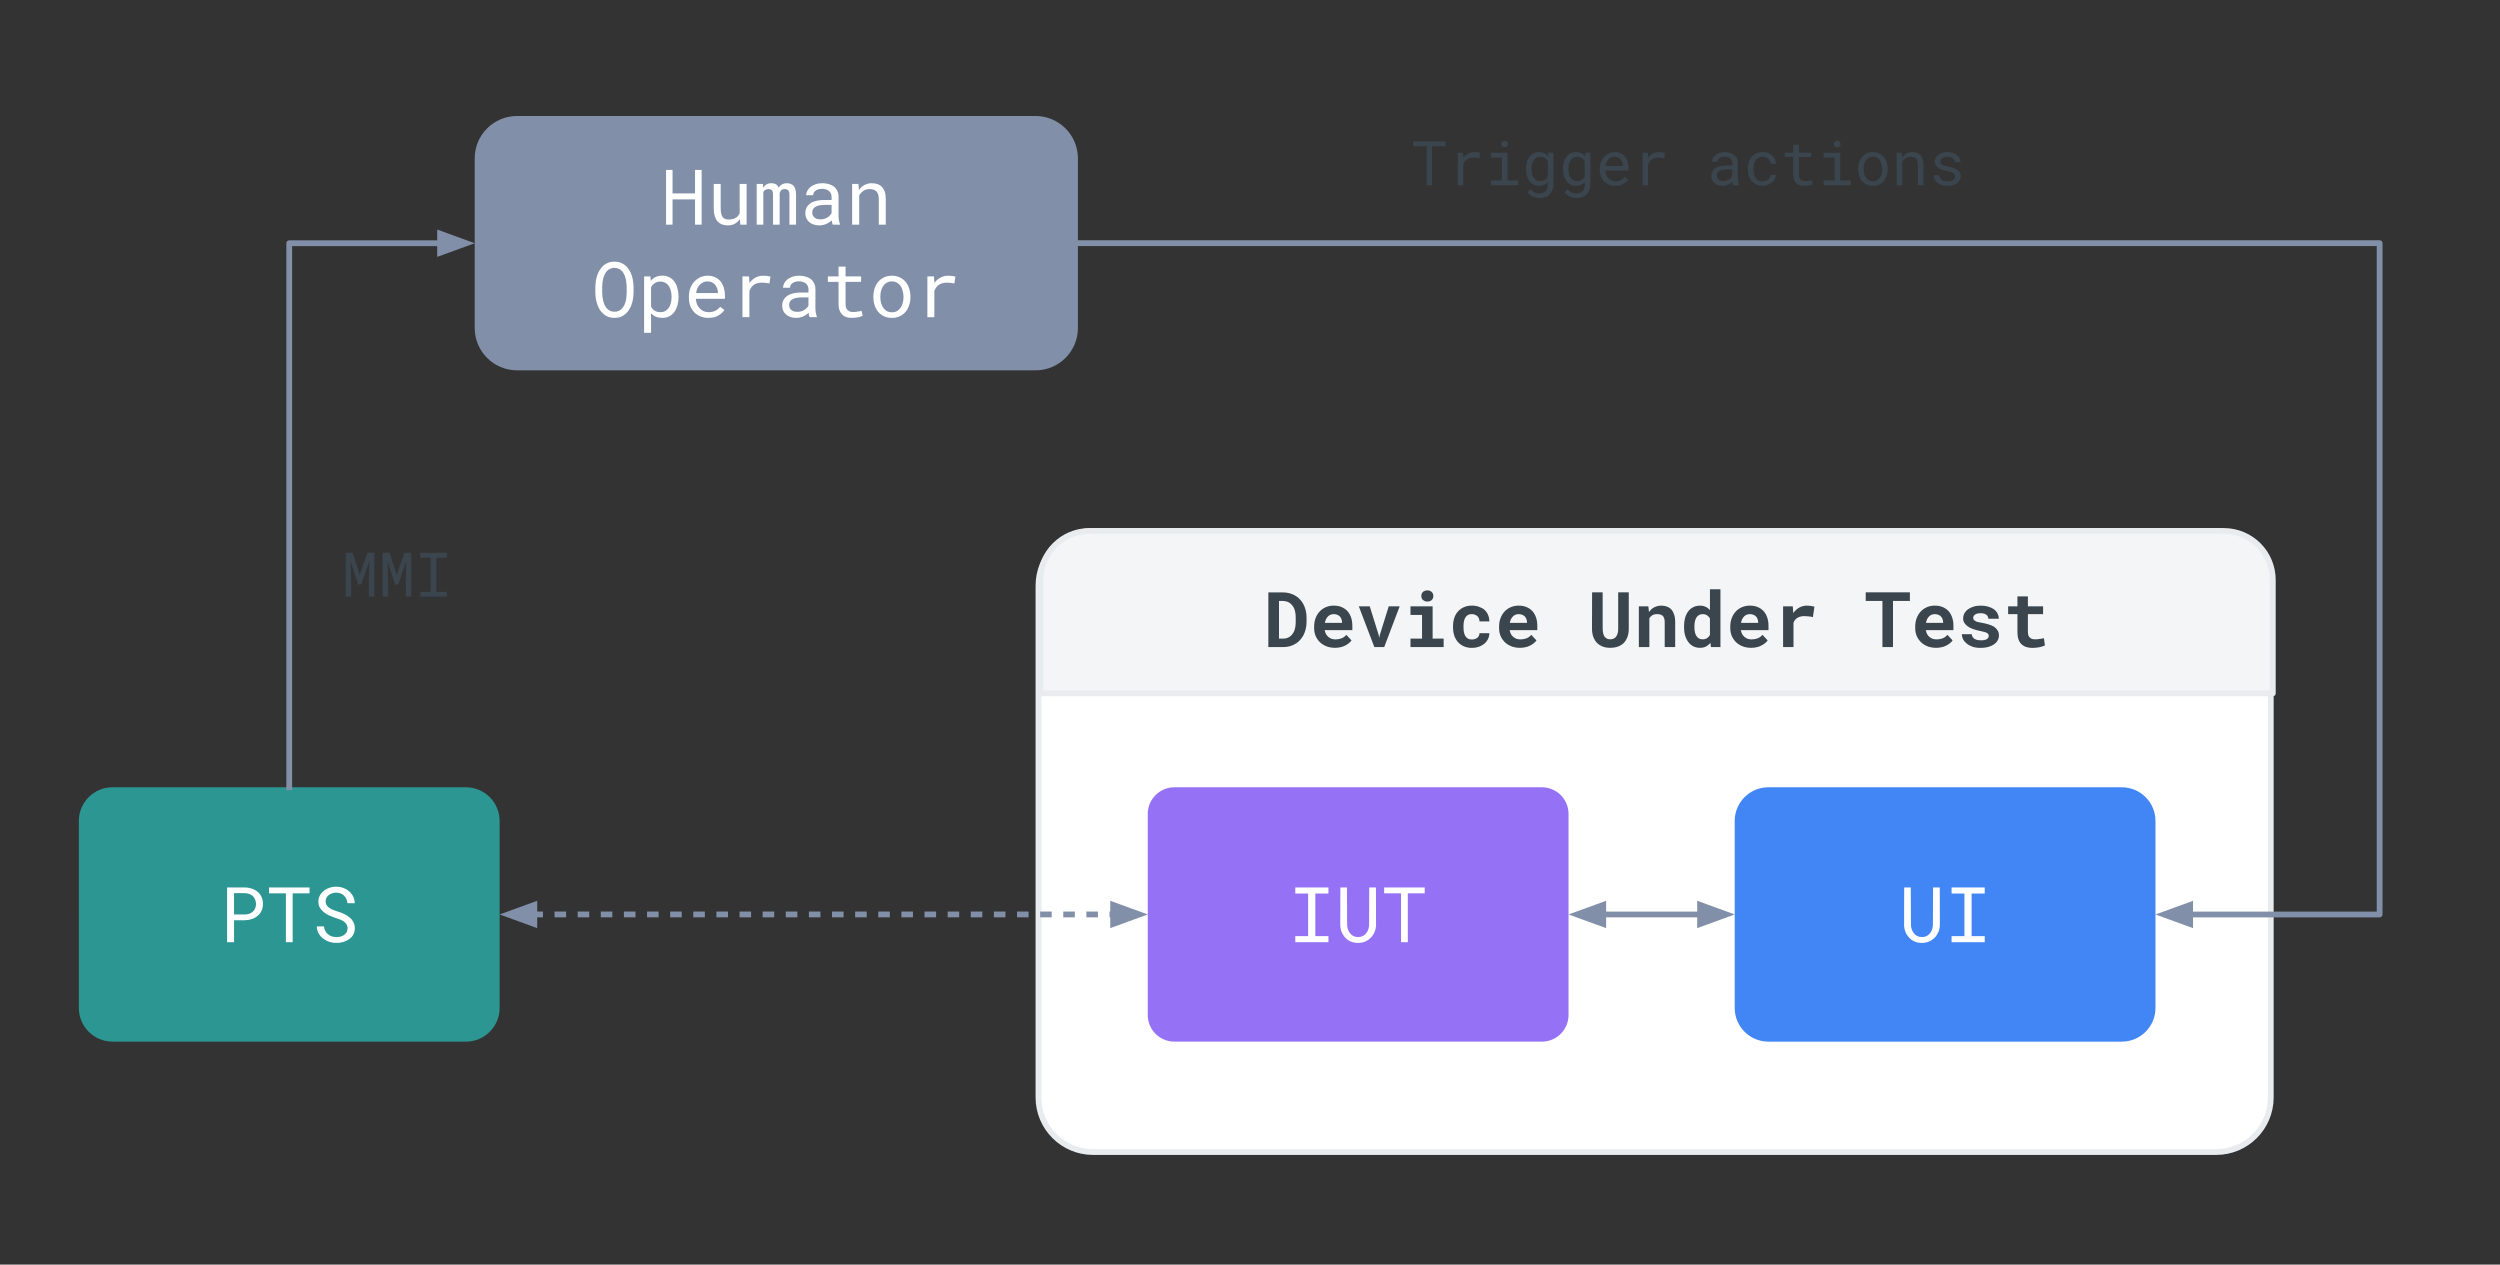 <svg version="1.1" viewBox="0.0 0.0 432.454 218.753" fill="none" stroke="none" stroke-linecap="square" stroke-miterlimit="10" xmlns:xlink="http://www.w3.org/1999/xlink" xmlns="http://www.w3.org/2000/svg"><rect x="0.0" y="0.0" width="432.454" height="218.753" fill="#333333" stroke="none"/><clipPath id="p.0"><path d="m0 0l432.454 0l0 218.753l-432.454 0l0 -218.753z" clip-rule="nonzero"/></clipPath><g clip-path="url(#p.0)"><path fill="#000000" fill-opacity="0.0" d="m0 0l432.454 0l0 218.753l-432.454 0z" fill-rule="evenodd"/><path fill="#ffffff" d="m179.635 101.294l0 0c0 -5.217 4.229 -9.447 9.447 -9.447l194.272 0c2.505 0 4.908 0.995 6.68 2.767c1.772 1.772 2.767 4.174 2.767 6.68l0 88.54c0 5.217 -4.229 9.447 -9.447 9.447l-194.272 0c-5.217 0 -9.447 -4.229 -9.447 -9.447z" fill-rule="evenodd"/><path stroke="#e8ecef" stroke-width="1.0" stroke-linejoin="round" stroke-linecap="butt" d="m179.635 101.294l0 0c0 -5.217 4.229 -9.447 9.447 -9.447l194.272 0c2.505 0 4.908 0.995 6.68 2.767c1.772 1.772 2.767 4.174 2.767 6.68l0 88.54c0 5.217 -4.229 9.447 -9.447 9.447l-194.272 0c-5.217 0 -9.447 -4.229 -9.447 -9.447z" fill-rule="evenodd"/><path fill="#f3f5f6" d="m188.457 91.848l196.231 0c2.246 0 4.399 0.892 5.987 2.48c1.588 1.588 2.48 3.742 2.48 5.987l0 19.627c0 9.765625E-4 -7.9345703E-4 0.002 -0.002 0.002l-213.164 -0.002l0 0c-9.918213E-4 0 -0.002 -8.010864E-4 -0.002 -0.002l0.002 -19.625l0 0c0 -4.676 3.791 -8.467 8.467 -8.467z" fill-rule="evenodd"/><path stroke="#e8ecef" stroke-width="1.0" stroke-linejoin="round" stroke-linecap="butt" d="m188.457 91.848l196.231 0c2.246 0 4.399 0.892 5.987 2.48c1.588 1.588 2.48 3.742 2.48 5.987l0 19.627c0 9.765625E-4 -7.9345703E-4 0.002 -0.002 0.002l-213.164 -0.002l0 0c-9.918213E-4 0 -0.002 -8.010864E-4 -0.002 -0.002l0.002 -19.625l0 0c0 -4.676 3.791 -8.467 8.467 -8.467z" fill-rule="evenodd"/><path fill="#3b454e" d="m219.4 111.935l2.547 0q0.625 0 1.188 -0.156q0.562 -0.156 1.016 -0.453q0.406 -0.25 0.734 -0.609q0.328 -0.375 0.578 -0.812q0.25 -0.484 0.391 -1.062q0.156 -0.594 0.156 -1.25l0 -0.781q0 -0.688 -0.156 -1.281q-0.156 -0.609 -0.438 -1.109q-0.234 -0.406 -0.562 -0.75q-0.312 -0.359 -0.734 -0.594q-0.469 -0.297 -1.047 -0.453q-0.562 -0.156 -1.219 -0.156l-2.453 0l0 9.469zm1.844 -7.984l0.609 0q0.328 0 0.609 0.078q0.297 0.062 0.531 0.203q0.297 0.188 0.531 0.469q0.234 0.281 0.375 0.641q0.109 0.312 0.172 0.688q0.062 0.359 0.062 0.766l0 0.797q0 0.438 -0.062 0.812q-0.062 0.375 -0.172 0.688q-0.141 0.344 -0.344 0.609q-0.203 0.266 -0.453 0.438q-0.234 0.156 -0.531 0.25q-0.281 0.078 -0.625 0.078l-0.703 0l0 -6.516zm9.67 8.109q1.031 0 1.781 -0.391q0.75 -0.391 1.094 -0.891l-0.906 -0.969q-0.312 0.406 -0.812 0.609q-0.5 0.188 -1.047 0.188q-0.375 0 -0.703 -0.109q-0.312 -0.125 -0.547 -0.328q-0.25 -0.219 -0.391 -0.469q-0.141 -0.266 -0.234 -0.688l0 -0.016l4.781 0l0 -0.766q0 -0.781 -0.219 -1.422q-0.219 -0.641 -0.625 -1.094q-0.422 -0.453 -1.016 -0.703q-0.594 -0.25 -1.359 -0.25q-0.734 0 -1.359 0.266q-0.625 0.266 -1.078 0.75q-0.453 0.484 -0.703 1.156q-0.25 0.656 -0.25 1.469l0 0.25q0 0.719 0.25 1.344q0.266 0.609 0.734 1.078q0.469 0.453 1.125 0.719q0.672 0.266 1.484 0.266zm-0.203 -5.828q0.344 0 0.594 0.109q0.266 0.094 0.453 0.281q0.188 0.188 0.281 0.453q0.109 0.25 0.109 0.531l0 0.141l-2.969 0q0.062 -0.344 0.188 -0.625q0.141 -0.281 0.344 -0.484q0.188 -0.203 0.438 -0.297q0.25 -0.109 0.562 -0.109zm7.029 5.703l1.703 0l2.672 -7.047l-1.891 0l-1.547 4.969l-0.094 0.5l-0.094 -0.5l-1.547 -4.969l-1.891 0l2.688 7.047zm6.248 -7.047l0 1.484l2.0 0l0 4.094l-2.0 0l0 1.469l5.734 0l0 -1.469l-1.906 0l0 -5.578l-3.828 0zm1.875 -1.797q0 0.203 0.062 0.391q0.078 0.172 0.219 0.297q0.141 0.125 0.328 0.203q0.188 0.078 0.422 0.078q0.484 0 0.766 -0.266q0.281 -0.281 0.281 -0.703q0 -0.422 -0.281 -0.688q-0.281 -0.281 -0.766 -0.281q-0.234 0 -0.422 0.078q-0.188 0.062 -0.328 0.188q-0.141 0.141 -0.219 0.328q-0.062 0.172 -0.062 0.375zm8.748 7.531q-0.438 0 -0.719 -0.172q-0.281 -0.188 -0.438 -0.469q-0.172 -0.297 -0.234 -0.672q-0.062 -0.375 -0.062 -0.797l0 -0.188q0 -0.406 0.062 -0.781q0.062 -0.375 0.234 -0.672q0.172 -0.297 0.438 -0.469q0.281 -0.172 0.719 -0.172q0.297 0 0.531 0.109q0.25 0.094 0.422 0.25q0.188 0.172 0.266 0.406q0.094 0.234 0.094 0.5l1.703 0q0 -0.625 -0.219 -1.125q-0.219 -0.516 -0.609 -0.875q-0.406 -0.344 -0.969 -0.531q-0.547 -0.203 -1.203 -0.203q-0.812 0 -1.422 0.281q-0.609 0.281 -1.031 0.766q-0.422 0.469 -0.625 1.125q-0.203 0.641 -0.203 1.391l0 0.188q0 0.75 0.203 1.406q0.219 0.641 0.625 1.125q0.422 0.469 1.031 0.75q0.625 0.281 1.438 0.281q0.609 0 1.156 -0.188q0.547 -0.203 0.953 -0.531q0.406 -0.344 0.641 -0.812q0.234 -0.469 0.234 -1.016l-1.703 0q0 0.25 -0.109 0.453q-0.094 0.203 -0.266 0.344q-0.188 0.141 -0.438 0.219q-0.234 0.078 -0.5 0.078zm8.295 1.438q1.031 0 1.781 -0.391q0.75 -0.391 1.094 -0.891l-0.906 -0.969q-0.312 0.406 -0.812 0.609q-0.5 0.188 -1.047 0.188q-0.375 0 -0.703 -0.109q-0.312 -0.125 -0.547 -0.328q-0.25 -0.219 -0.391 -0.469q-0.141 -0.266 -0.234 -0.688l0 -0.016l4.781 0l0 -0.766q0 -0.781 -0.219 -1.422q-0.219 -0.641 -0.625 -1.094q-0.422 -0.453 -1.016 -0.703q-0.594 -0.25 -1.359 -0.25q-0.734 0 -1.359 0.266q-0.625 0.266 -1.078 0.75q-0.453 0.484 -0.703 1.156q-0.25 0.656 -0.25 1.469l0 0.25q0 0.719 0.25 1.344q0.266 0.609 0.734 1.078q0.469 0.453 1.125 0.719q0.672 0.266 1.484 0.266zm-0.203 -5.828q0.344 0 0.594 0.109q0.266 0.094 0.453 0.281q0.188 0.188 0.281 0.453q0.109 0.25 0.109 0.531l0 0.141l-2.969 0q0.062 -0.344 0.188 -0.625q0.141 -0.281 0.344 -0.484q0.188 -0.203 0.438 -0.297q0.25 -0.109 0.562 -0.109zm19.043 -3.766l-1.828 0l0 6.266q0 0.469 -0.094 0.828q-0.094 0.344 -0.281 0.578q-0.172 0.234 -0.438 0.344q-0.25 0.109 -0.578 0.109q-0.297 0 -0.531 -0.109q-0.234 -0.109 -0.406 -0.312q-0.172 -0.234 -0.266 -0.594q-0.078 -0.359 -0.094 -0.844l0 -6.266l-1.828 0l-0.016 6.266q0 0.797 0.219 1.422q0.234 0.625 0.641 1.047q0.422 0.422 0.984 0.641q0.578 0.219 1.297 0.219q0.766 0 1.359 -0.219q0.594 -0.219 1.016 -0.641q0.406 -0.438 0.625 -1.047q0.219 -0.625 0.219 -1.422l0 -6.266zm1.748 9.469l1.812 0l0 -5.0q0.094 -0.141 0.203 -0.25q0.109 -0.125 0.25 -0.219q0.156 -0.109 0.375 -0.172q0.219 -0.062 0.484 -0.062q0.312 0 0.562 0.062q0.25 0.062 0.422 0.219q0.172 0.156 0.266 0.438q0.094 0.266 0.094 0.672l0 4.312l1.812 0l0 -4.328q0 -0.781 -0.188 -1.312q-0.172 -0.531 -0.484 -0.875q-0.328 -0.344 -0.781 -0.5q-0.438 -0.156 -0.969 -0.156q-0.422 0 -0.797 0.125q-0.359 0.109 -0.672 0.328q-0.188 0.125 -0.344 0.297q-0.156 0.156 -0.297 0.359l-0.109 -0.984l-1.641 0l0 7.047zm7.811 -3.578l0 0.141q0 0.766 0.188 1.422q0.188 0.656 0.547 1.125q0.344 0.484 0.859 0.75q0.516 0.266 1.156 0.266q0.594 0 1.031 -0.219q0.453 -0.234 0.781 -0.641l0.094 0.734l1.641 0l0 -10.0l-1.812 0l0 3.594q-0.328 -0.375 -0.75 -0.562q-0.422 -0.203 -0.969 -0.203q-0.656 0 -1.172 0.266q-0.516 0.25 -0.875 0.734q-0.359 0.469 -0.547 1.141q-0.172 0.656 -0.172 1.453zm1.797 0.141l0 -0.141q0 -0.438 0.078 -0.828q0.078 -0.391 0.25 -0.672q0.172 -0.297 0.438 -0.453q0.281 -0.172 0.656 -0.172q0.469 0 0.766 0.203q0.312 0.203 0.5 0.547l0 2.859q-0.188 0.344 -0.5 0.547q-0.312 0.203 -0.781 0.203q-0.375 0 -0.641 -0.156q-0.266 -0.172 -0.438 -0.453q-0.172 -0.281 -0.25 -0.656q-0.078 -0.391 -0.078 -0.828zm9.795 3.562q1.031 0 1.781 -0.391q0.75 -0.391 1.094 -0.891l-0.906 -0.969q-0.312 0.406 -0.812 0.609q-0.5 0.188 -1.047 0.188q-0.375 0 -0.703 -0.109q-0.312 -0.125 -0.547 -0.328q-0.25 -0.219 -0.391 -0.469q-0.141 -0.266 -0.234 -0.688l0 -0.016l4.781 0l0 -0.766q0 -0.781 -0.219 -1.422q-0.219 -0.641 -0.625 -1.094q-0.422 -0.453 -1.016 -0.703q-0.594 -0.25 -1.359 -0.25q-0.734 0 -1.359 0.266q-0.625 0.266 -1.078 0.75q-0.453 0.484 -0.703 1.156q-0.25 0.656 -0.25 1.469l0 0.25q0 0.719 0.25 1.344q0.266 0.609 0.734 1.078q0.469 0.453 1.125 0.719q0.672 0.266 1.484 0.266zm-0.203 -5.828q0.344 0 0.594 0.109q0.266 0.094 0.453 0.281q0.188 0.188 0.281 0.453q0.109 0.25 0.109 0.531l0 0.141l-2.969 0q0.062 -0.344 0.188 -0.625q0.141 -0.281 0.344 -0.484q0.188 -0.203 0.438 -0.297q0.25 -0.109 0.562 -0.109zm9.842 -1.469q-0.703 0 -1.312 0.344q-0.594 0.344 -1.016 0.938l-0.016 -0.156l-0.078 -1.0l-1.672 0l0 7.047l1.797 0l0 -4.234q0.125 -0.297 0.312 -0.516q0.188 -0.219 0.453 -0.359q0.234 -0.125 0.516 -0.188q0.281 -0.062 0.625 -0.062q0.344 0 0.719 0.047q0.375 0.031 0.734 0.125l0.266 -1.812q-0.219 -0.062 -0.562 -0.109q-0.344 -0.062 -0.766 -0.062zm17.84 -0.812l0 -1.484l-7.641 0l0 1.484l2.891 0l0 7.984l1.828 0l0 -7.984l2.922 0zm4.514 8.109q1.031 0 1.781 -0.391q0.75 -0.391 1.094 -0.891l-0.906 -0.969q-0.312 0.406 -0.812 0.609q-0.5 0.188 -1.047 0.188q-0.375 0 -0.703 -0.109q-0.312 -0.125 -0.547 -0.328q-0.25 -0.219 -0.391 -0.469q-0.141 -0.266 -0.234 -0.688l0 -0.016l4.781 0l0 -0.766q0 -0.781 -0.219 -1.422q-0.219 -0.641 -0.625 -1.094q-0.422 -0.453 -1.016 -0.703q-0.594 -0.25 -1.359 -0.25q-0.734 0 -1.359 0.266q-0.625 0.266 -1.078 0.75q-0.453 0.484 -0.703 1.156q-0.25 0.656 -0.25 1.469l0 0.25q0 0.719 0.25 1.344q0.266 0.609 0.734 1.078q0.469 0.453 1.125 0.719q0.672 0.266 1.484 0.266zm-0.203 -5.828q0.344 0 0.594 0.109q0.266 0.094 0.453 0.281q0.188 0.188 0.281 0.453q0.109 0.25 0.109 0.531l0 0.141l-2.969 0q0.062 -0.344 0.188 -0.625q0.141 -0.281 0.344 -0.484q0.188 -0.203 0.438 -0.297q0.25 -0.109 0.562 -0.109zm9.326 3.766q0 0.172 -0.078 0.312q-0.078 0.125 -0.234 0.234q-0.172 0.109 -0.438 0.172q-0.266 0.047 -0.609 0.047q-0.297 0 -0.578 -0.047q-0.281 -0.062 -0.484 -0.188q-0.219 -0.125 -0.359 -0.328q-0.141 -0.219 -0.156 -0.5l-1.719 0q0 0.438 0.203 0.859q0.219 0.422 0.625 0.75q0.406 0.344 1.016 0.562q0.609 0.203 1.406 0.203q0.719 0 1.297 -0.156q0.594 -0.172 1.016 -0.453q0.406 -0.281 0.625 -0.672q0.234 -0.406 0.234 -0.875q0 -0.5 -0.234 -0.859q-0.219 -0.375 -0.609 -0.641q-0.406 -0.25 -0.953 -0.406q-0.547 -0.172 -1.172 -0.281q-0.453 -0.062 -0.734 -0.141q-0.281 -0.094 -0.453 -0.203q-0.172 -0.109 -0.234 -0.234q-0.062 -0.141 -0.062 -0.297q0 -0.156 0.078 -0.297q0.078 -0.141 0.219 -0.234q0.156 -0.125 0.391 -0.188q0.25 -0.062 0.594 -0.062q0.391 0 0.656 0.094q0.281 0.094 0.438 0.266q0.125 0.125 0.172 0.281q0.062 0.141 0.062 0.312l1.812 0q0 -0.484 -0.219 -0.891q-0.203 -0.422 -0.609 -0.734q-0.406 -0.297 -1.0 -0.469q-0.578 -0.172 -1.312 -0.172q-0.703 0 -1.266 0.188q-0.562 0.172 -0.953 0.469q-0.391 0.297 -0.609 0.703q-0.203 0.391 -0.203 0.828q0 0.438 0.203 0.781q0.219 0.344 0.578 0.609q0.359 0.266 0.875 0.453q0.516 0.188 1.125 0.312q0.484 0.094 0.797 0.188q0.328 0.078 0.531 0.188q0.188 0.109 0.25 0.234q0.078 0.125 0.078 0.281zm6.779 -6.828l-1.812 0l0 1.719l-1.609 0l0 1.344l1.609 0l0 3.203q0 0.688 0.188 1.188q0.188 0.5 0.516 0.812q0.344 0.328 0.812 0.484q0.469 0.156 1.047 0.156q0.297 0 0.609 -0.031q0.312 -0.031 0.594 -0.078q0.281 -0.062 0.531 -0.141q0.266 -0.078 0.453 -0.188l-0.172 -1.25q-0.125 0.031 -0.297 0.078q-0.172 0.031 -0.375 0.047q-0.203 0.031 -0.422 0.062q-0.219 0.016 -0.422 0.016q-0.281 0 -0.516 -0.062q-0.234 -0.078 -0.391 -0.234q-0.172 -0.141 -0.266 -0.391q-0.078 -0.266 -0.078 -0.656l0 -3.016l2.625 0l0 -1.344l-2.625 0l0 -1.719z" fill-rule="nonzero"/><path fill="#2c9693" d="m13.638 142.014l0 0c0 -3.22 2.61 -5.83 5.83 -5.83l61.127 0c1.546 0 3.029 0.614 4.123 1.708c1.093 1.093 1.708 2.576 1.708 4.123l0 32.339c0 3.22 -2.61 5.83 -5.83 5.83l-61.127 0c-3.22 0 -5.83 -2.61 -5.83 -5.83z" fill-rule="evenodd"/><path fill="#ffffff" d="m40.487 159.187l1.859 0q0.641 -0.016 1.203 -0.203q0.578 -0.188 1.0 -0.547q0.438 -0.359 0.688 -0.875q0.25 -0.531 0.25 -1.203q0 -0.688 -0.25 -1.219q-0.25 -0.531 -0.688 -0.891q-0.422 -0.344 -1.0 -0.531q-0.562 -0.203 -1.203 -0.203l-3.062 0l0 9.469l1.203 0l0 -3.797zm0 -1.0l0 -3.688l1.859 0q0.422 0 0.766 0.141q0.359 0.125 0.625 0.359q0.25 0.25 0.391 0.594q0.156 0.344 0.156 0.766q0 0.438 -0.156 0.781q-0.141 0.328 -0.406 0.562q-0.25 0.234 -0.609 0.359q-0.344 0.125 -0.766 0.125l-1.859 0zm13.061 -3.656l0 -1.016l-7.016 0l0 1.016l2.922 0l0 8.453l1.172 0l0 -8.453l2.922 0zm6.576 6.062q0 0.391 -0.172 0.672q-0.172 0.281 -0.438 0.469q-0.266 0.188 -0.609 0.281q-0.344 0.078 -0.688 0.078q-0.453 0 -0.828 -0.109q-0.359 -0.125 -0.656 -0.375q-0.281 -0.234 -0.469 -0.578q-0.172 -0.344 -0.234 -0.781l-1.234 0q0.016 0.609 0.266 1.109q0.25 0.5 0.688 0.875q0.484 0.422 1.125 0.656q0.656 0.219 1.344 0.219q0.562 0 1.125 -0.156q0.578 -0.156 1.016 -0.469q0.453 -0.312 0.734 -0.781q0.281 -0.484 0.281 -1.125q0 -0.641 -0.266 -1.109q-0.266 -0.484 -0.688 -0.812q-0.438 -0.359 -0.969 -0.594q-0.516 -0.234 -1.047 -0.391q-0.328 -0.109 -0.688 -0.234q-0.359 -0.125 -0.656 -0.328q-0.312 -0.188 -0.516 -0.469q-0.203 -0.281 -0.219 -0.703q0 -0.375 0.156 -0.656q0.156 -0.281 0.422 -0.484q0.25 -0.188 0.578 -0.281q0.328 -0.109 0.672 -0.109q0.438 0 0.766 0.141q0.344 0.125 0.594 0.375q0.25 0.234 0.391 0.578q0.156 0.328 0.203 0.734l1.25 0q-0.016 -0.656 -0.281 -1.172q-0.266 -0.531 -0.719 -0.906q-0.438 -0.375 -1.016 -0.578q-0.562 -0.203 -1.188 -0.203q-0.562 0 -1.125 0.172q-0.547 0.172 -0.969 0.516q-0.438 0.328 -0.719 0.812q-0.266 0.469 -0.266 1.094q0 0.609 0.266 1.062q0.281 0.453 0.703 0.781q0.422 0.328 0.938 0.562q0.516 0.219 1.016 0.391q0.359 0.109 0.719 0.25q0.375 0.125 0.688 0.328q0.312 0.219 0.516 0.516q0.203 0.297 0.203 0.734z" fill-rule="nonzero"/><path fill="#9471f5" d="m198.541 140.798l0 0c0 -2.548 2.066 -4.614 4.614 -4.614l63.56 0c1.224 0 2.397 0.486 3.262 1.351c0.865 0.865 1.351 2.039 1.351 3.262l0 34.772c0 2.548 -2.066 4.614 -4.614 4.614l-63.56 0l0 0c-2.548 0 -4.614 -2.066 -4.614 -4.614z" fill-rule="evenodd"/><path fill="#ffffff" d="m224.062 153.516l0 1.047l2.219 0l0 7.375l-2.219 0l0 1.047l5.734 0l0 -1.047l-2.266 0l0 -7.375l2.266 0l0 -1.047l-5.734 0zm13.951 0l-1.156 0l-0.031 6.406q0 0.422 -0.125 0.812q-0.125 0.391 -0.359 0.688q-0.25 0.312 -0.609 0.5q-0.344 0.172 -0.797 0.172q-0.469 0 -0.828 -0.172q-0.344 -0.188 -0.578 -0.5q-0.25 -0.297 -0.375 -0.688q-0.125 -0.391 -0.125 -0.812l-0.031 -6.406l-1.141 0l-0.016 6.406q0 0.672 0.219 1.25q0.234 0.578 0.641 1.016q0.406 0.438 0.969 0.688q0.578 0.234 1.266 0.234q0.672 0 1.234 -0.25q0.578 -0.25 0.984 -0.688q0.406 -0.422 0.641 -1.0q0.234 -0.578 0.234 -1.25l-0.016 -6.406zm8.436 1.016l0 -1.016l-7.016 0l0 1.016l2.922 0l0 8.453l1.172 0l0 -8.453l2.922 0z" fill-rule="nonzero"/><path fill="#4285f4" d="m300.071 142.014l0 0c0 -3.22 2.61 -5.83 5.83 -5.83l61.127 0c1.546 0 3.029 0.614 4.123 1.708c1.093 1.093 1.708 2.576 1.708 4.123l0 32.339c0 3.22 -2.61 5.83 -5.83 5.83l-61.127 0c-3.22 0 -5.83 -2.61 -5.83 -5.83z" fill-rule="evenodd"/><path fill="#ffffff" d="m335.544 153.515l-1.156 0l-0.031 6.406q0 0.422 -0.125 0.812q-0.125 0.391 -0.359 0.688q-0.25 0.312 -0.609 0.5q-0.344 0.172 -0.797 0.172q-0.469 0 -0.828 -0.172q-0.344 -0.188 -0.578 -0.5q-0.25 -0.297 -0.375 -0.688q-0.125 -0.391 -0.125 -0.812l-0.031 -6.406l-1.141 0l-0.016 6.406q0 0.672 0.219 1.25q0.234 0.578 0.641 1.016q0.406 0.438 0.969 0.688q0.578 0.234 1.266 0.234q0.672 0 1.234 -0.25q0.578 -0.25 0.984 -0.688q0.406 -0.422 0.641 -1.0q0.234 -0.578 0.234 -1.25l-0.016 -6.406zm2.045 0l0 1.047l2.219 0l0 7.375l-2.219 0l0 1.047l5.734 0l0 -1.047l-2.266 0l0 -7.375l2.266 0l0 -1.047l-5.734 0z" fill-rule="nonzero"/><path fill="#000000" fill-opacity="0.0" d="m271.328 158.185l28.756 0" fill-rule="evenodd"/><path stroke="#8190a8" stroke-width="1.0" stroke-linejoin="round" stroke-linecap="butt" d="m277.328 158.185l16.756 0" fill-rule="evenodd"/><path fill="#8190a8" stroke="#8190a8" stroke-width="1.0" stroke-linecap="butt" d="m277.328 156.533l-4.538 1.652l4.538 1.652z" fill-rule="evenodd"/><path fill="#8190a8" stroke="#8190a8" stroke-width="1.0" stroke-linecap="butt" d="m294.084 159.836l4.538 -1.652l-4.538 -1.652z" fill-rule="evenodd"/><path fill="#8190a8" d="m82.114 27.395l0 0c0 -4.05 3.283 -7.333 7.333 -7.333l89.679 0c1.945 0 3.81 0.773 5.186 2.148c1.375 1.375 2.148 3.241 2.148 5.186l0 29.333c0 4.05 -3.283 7.333 -7.333 7.333l-89.679 0c-4.05 0 -7.333 -3.283 -7.333 -7.333z" fill-rule="evenodd"/><path fill="#ffffff" d="m121.37 38.862l0 -9.469l-1.141 0l0 4.062l-3.891 0l0 -4.062l-1.125 0l0 9.469l1.125 0l0 -4.375l3.891 0l0 4.375l1.141 0zm6.686 0l1.094 0l0 -7.047l-1.203 0l0 5.062q-0.094 0.219 -0.25 0.422q-0.141 0.188 -0.344 0.312q-0.234 0.172 -0.547 0.266q-0.312 0.094 -0.719 0.094q-0.344 0 -0.609 -0.078q-0.266 -0.094 -0.453 -0.328q-0.172 -0.219 -0.266 -0.594q-0.094 -0.375 -0.094 -0.953l0 -4.203l-1.203 0l0 4.188q0 0.797 0.172 1.359q0.172 0.562 0.484 0.922q0.328 0.359 0.766 0.531q0.453 0.172 1.016 0.172q0.688 0 1.203 -0.281q0.531 -0.297 0.891 -0.812l0.062 0.969zm3.92 -7.047l-1.078 0l0 7.047l1.141 0l0 -5.609q0.047 -0.094 0.094 -0.188q0.062 -0.094 0.156 -0.172q0.109 -0.078 0.266 -0.125q0.156 -0.062 0.375 -0.062q0.203 0 0.344 0.062q0.141 0.047 0.25 0.141q0.094 0.109 0.141 0.281q0.047 0.172 0.047 0.391l0 5.281l1.156 0l0 -5.266q0 -0.047 0 -0.078q0 -0.031 0 -0.062q0.016 -0.156 0.078 -0.281q0.062 -0.141 0.156 -0.25q0.109 -0.094 0.266 -0.156q0.156 -0.062 0.375 -0.062q0.203 0 0.344 0.062q0.156 0.047 0.266 0.156q0.094 0.109 0.141 0.281q0.062 0.156 0.062 0.391l0 5.266l1.141 0l0 -5.266q0 -0.5 -0.125 -0.875q-0.109 -0.375 -0.328 -0.609q-0.203 -0.203 -0.5 -0.312q-0.297 -0.109 -0.656 -0.109q-0.266 0 -0.5 0.078q-0.219 0.062 -0.391 0.172q-0.156 0.094 -0.281 0.234q-0.109 0.125 -0.203 0.266q-0.078 -0.156 -0.188 -0.281q-0.094 -0.141 -0.219 -0.234q-0.156 -0.109 -0.391 -0.172q-0.219 -0.062 -0.5 -0.062q-0.5 0 -0.844 0.219q-0.344 0.203 -0.562 0.578l-0.031 -0.672zm12.076 7.047l1.25 0l0 -0.109q-0.125 -0.281 -0.188 -0.672q-0.062 -0.406 -0.062 -0.75l0 -3.281q0 -0.594 -0.219 -1.031q-0.203 -0.438 -0.578 -0.75q-0.375 -0.281 -0.891 -0.422q-0.516 -0.156 -1.109 -0.156q-0.656 0 -1.188 0.188q-0.516 0.172 -0.875 0.469q-0.359 0.297 -0.547 0.672q-0.188 0.375 -0.203 0.75l1.219 0q0 -0.219 0.094 -0.422q0.109 -0.203 0.312 -0.359q0.188 -0.141 0.469 -0.234q0.297 -0.094 0.641 -0.094q0.391 0 0.703 0.109q0.312 0.094 0.516 0.266q0.219 0.172 0.328 0.438q0.125 0.25 0.125 0.562l0 0.562l-1.312 0q-0.734 0 -1.328 0.141q-0.594 0.141 -1.016 0.422q-0.422 0.297 -0.656 0.734q-0.234 0.438 -0.234 1.016q0 0.438 0.172 0.828q0.172 0.375 0.484 0.656q0.312 0.281 0.766 0.438q0.453 0.156 1.016 0.156q0.344 0 0.641 -0.078q0.312 -0.062 0.594 -0.188q0.266 -0.125 0.484 -0.281q0.234 -0.156 0.406 -0.344q0.031 0.219 0.062 0.422q0.047 0.203 0.125 0.344zm-2.141 -0.922q-0.344 0 -0.609 -0.078q-0.266 -0.094 -0.438 -0.266q-0.188 -0.156 -0.281 -0.375q-0.078 -0.219 -0.078 -0.484q0 -0.266 0.094 -0.484q0.109 -0.219 0.297 -0.375q0.281 -0.219 0.734 -0.328q0.469 -0.109 1.094 -0.109l1.125 0l0 1.438q-0.109 0.203 -0.297 0.391q-0.172 0.188 -0.422 0.344q-0.25 0.156 -0.562 0.25q-0.297 0.078 -0.656 0.078zm5.498 0.922l1.219 0l0 -5.047q0.109 -0.234 0.281 -0.422q0.172 -0.188 0.359 -0.328q0.25 -0.172 0.531 -0.266q0.281 -0.094 0.609 -0.094q0.391 0 0.688 0.094q0.297 0.094 0.5 0.297q0.203 0.203 0.312 0.531q0.109 0.328 0.109 0.797l0 4.438l1.203 0l0 -4.469q0 -0.703 -0.172 -1.219q-0.172 -0.516 -0.5 -0.844q-0.312 -0.328 -0.766 -0.484q-0.453 -0.156 -1.016 -0.156q-0.406 0 -0.781 0.125q-0.359 0.109 -0.672 0.312q-0.203 0.141 -0.391 0.328q-0.188 0.188 -0.344 0.406l-0.078 -1.047l-1.094 0l0 7.047z" fill-rule="nonzero"/><path fill="#ffffff" d="m109.592 50.674l0 -1.078q-0.016 -0.516 -0.094 -1.031q-0.078 -0.516 -0.25 -1.0q-0.172 -0.484 -0.438 -0.906q-0.266 -0.422 -0.625 -0.734q-0.359 -0.312 -0.844 -0.484q-0.469 -0.188 -1.062 -0.188q-0.578 0 -1.062 0.188q-0.469 0.172 -0.828 0.484q-0.359 0.328 -0.625 0.75q-0.266 0.406 -0.438 0.891q-0.172 0.484 -0.25 1.0q-0.078 0.516 -0.094 1.031l0 1.078q0.016 0.5 0.094 1.016q0.078 0.516 0.266 1.0q0.156 0.484 0.422 0.906q0.281 0.406 0.641 0.719q0.359 0.312 0.828 0.5q0.484 0.172 1.062 0.172q0.594 0 1.062 -0.172q0.469 -0.188 0.828 -0.5q0.375 -0.312 0.625 -0.719q0.266 -0.422 0.438 -0.906q0.172 -0.484 0.25 -1.0q0.078 -0.516 0.094 -1.016zm-1.188 -1.094l0 1.094q-0.016 0.328 -0.047 0.703q-0.031 0.375 -0.125 0.734q-0.094 0.359 -0.25 0.688q-0.156 0.328 -0.391 0.578q-0.234 0.25 -0.562 0.406q-0.312 0.141 -0.734 0.141q-0.422 0 -0.75 -0.141q-0.312 -0.156 -0.547 -0.406q-0.234 -0.25 -0.391 -0.578q-0.156 -0.328 -0.25 -0.703q-0.094 -0.359 -0.141 -0.719q-0.047 -0.375 -0.047 -0.703l0 -1.094q0 -0.328 0.047 -0.703q0.047 -0.375 0.141 -0.734q0.094 -0.359 0.25 -0.688q0.156 -0.328 0.391 -0.578q0.234 -0.25 0.547 -0.391q0.328 -0.156 0.734 -0.156q0.422 0 0.734 0.156q0.328 0.141 0.562 0.391q0.234 0.25 0.391 0.578q0.156 0.328 0.25 0.688q0.094 0.359 0.125 0.734q0.047 0.359 0.062 0.703zm3.014 7.984l1.203 0l0 -3.375q0.125 0.141 0.281 0.266q0.156 0.109 0.312 0.219q0.281 0.156 0.625 0.234q0.359 0.078 0.766 0.078q0.656 0 1.172 -0.266q0.516 -0.281 0.875 -0.75q0.344 -0.484 0.531 -1.141q0.188 -0.656 0.188 -1.406l0 -0.141q0 -0.781 -0.188 -1.438q-0.188 -0.672 -0.531 -1.141q-0.359 -0.484 -0.875 -0.75q-0.516 -0.266 -1.203 -0.266q-0.375 0 -0.719 0.078q-0.328 0.078 -0.594 0.234q-0.203 0.109 -0.375 0.266q-0.172 0.141 -0.312 0.312l-0.062 -0.766l-1.094 0l0 9.75zm4.75 -6.281l0 0.141q0 0.516 -0.125 0.984q-0.109 0.469 -0.344 0.812q-0.234 0.359 -0.609 0.578q-0.359 0.203 -0.859 0.203q-0.312 0 -0.562 -0.078q-0.25 -0.078 -0.469 -0.203q-0.172 -0.125 -0.328 -0.281q-0.141 -0.172 -0.25 -0.375l0 -3.391q0.125 -0.219 0.281 -0.391q0.172 -0.188 0.375 -0.312q0.188 -0.125 0.422 -0.188q0.25 -0.078 0.531 -0.078q0.5 0 0.859 0.219q0.375 0.203 0.609 0.562q0.234 0.344 0.344 0.812q0.125 0.469 0.125 0.984zm6.373 3.703q1.016 0 1.719 -0.406q0.703 -0.422 1.047 -0.953l-0.734 -0.562q-0.328 0.422 -0.828 0.688q-0.5 0.25 -1.141 0.25q-0.5 0 -0.906 -0.172q-0.391 -0.188 -0.672 -0.5q-0.281 -0.297 -0.453 -0.688q-0.156 -0.391 -0.203 -0.906l0 -0.047l5.031 0l0 -0.547q0 -0.734 -0.188 -1.359q-0.188 -0.641 -0.562 -1.109q-0.375 -0.453 -0.953 -0.719q-0.562 -0.266 -1.312 -0.266q-0.609 0 -1.188 0.25q-0.578 0.25 -1.031 0.703q-0.453 0.469 -0.734 1.141q-0.266 0.672 -0.266 1.531l0 0.266q0 0.75 0.25 1.375q0.25 0.625 0.688 1.078q0.453 0.453 1.062 0.703q0.625 0.25 1.375 0.25zm-0.156 -6.312q0.453 0 0.781 0.172q0.344 0.172 0.562 0.438q0.219 0.281 0.344 0.656q0.125 0.375 0.125 0.703l0 0.047l-3.781 0q0.062 -0.484 0.234 -0.859q0.188 -0.375 0.453 -0.625q0.266 -0.266 0.578 -0.391q0.328 -0.141 0.703 -0.141zm9.654 -0.984q-0.766 0 -1.375 0.344q-0.594 0.328 -1.031 0.906l0 -0.172l-0.062 -0.953l-1.141 0l0 7.047l1.203 0l0 -4.516q0.125 -0.328 0.297 -0.594q0.188 -0.266 0.422 -0.438q0.266 -0.219 0.625 -0.312q0.359 -0.109 0.812 -0.109q0.344 0 0.656 0.031q0.312 0.031 0.656 0.109l0.172 -1.172q-0.188 -0.078 -0.547 -0.125q-0.359 -0.047 -0.688 -0.047zm8.014 7.172l1.25 0l0 -0.109q-0.125 -0.281 -0.188 -0.672q-0.062 -0.406 -0.062 -0.75l0 -3.281q0 -0.594 -0.219 -1.031q-0.203 -0.438 -0.578 -0.75q-0.375 -0.281 -0.891 -0.422q-0.516 -0.156 -1.109 -0.156q-0.656 0 -1.188 0.188q-0.516 0.172 -0.875 0.469q-0.359 0.297 -0.547 0.672q-0.188 0.375 -0.203 0.75l1.219 0q0 -0.219 0.094 -0.422q0.109 -0.203 0.312 -0.359q0.188 -0.141 0.469 -0.234q0.297 -0.094 0.641 -0.094q0.391 0 0.703 0.109q0.312 0.094 0.516 0.266q0.219 0.172 0.328 0.438q0.125 0.25 0.125 0.562l0 0.562l-1.312 0q-0.734 0 -1.328 0.141q-0.594 0.141 -1.016 0.422q-0.422 0.297 -0.656 0.734q-0.234 0.438 -0.234 1.016q0 0.438 0.172 0.828q0.172 0.375 0.484 0.656q0.312 0.281 0.766 0.438q0.453 0.156 1.016 0.156q0.344 0 0.641 -0.078q0.312 -0.062 0.594 -0.188q0.266 -0.125 0.484 -0.281q0.234 -0.156 0.406 -0.344q0.031 0.219 0.062 0.422q0.047 0.203 0.125 0.344zm-2.141 -0.922q-0.344 0 -0.609 -0.078q-0.266 -0.094 -0.438 -0.266q-0.188 -0.156 -0.281 -0.375q-0.078 -0.219 -0.078 -0.484q0 -0.266 0.094 -0.484q0.109 -0.219 0.297 -0.375q0.281 -0.219 0.734 -0.328q0.469 -0.109 1.094 -0.109l1.125 0l0 1.438q-0.109 0.203 -0.297 0.391q-0.172 0.188 -0.422 0.344q-0.25 0.156 -0.562 0.25q-0.297 0.078 -0.656 0.078zm8.358 -7.828l-1.219 0l0 1.703l-1.844 0l0 0.938l1.844 0l0 3.828q0 0.641 0.172 1.109q0.188 0.453 0.484 0.75q0.297 0.281 0.703 0.422q0.406 0.125 0.875 0.125q0.281 0 0.562 -0.031q0.281 -0.016 0.531 -0.062q0.266 -0.047 0.469 -0.109q0.219 -0.078 0.375 -0.172l-0.172 -0.844q-0.109 0.016 -0.281 0.062q-0.172 0.031 -0.375 0.062q-0.203 0.031 -0.406 0.062q-0.203 0.016 -0.406 0.016q-0.266 0 -0.5 -0.062q-0.234 -0.062 -0.422 -0.234q-0.188 -0.156 -0.297 -0.422q-0.094 -0.266 -0.094 -0.672l0 -3.828l2.688 0l0 -0.938l-2.688 0l0 -1.703zm4.811 5.172l0 0.141q0 0.75 0.219 1.406q0.219 0.656 0.641 1.141q0.406 0.469 1.0 0.75q0.594 0.266 1.344 0.266q0.75 0 1.328 -0.266q0.594 -0.281 1.016 -0.75q0.406 -0.484 0.625 -1.141q0.234 -0.656 0.234 -1.406l0 -0.141q0 -0.766 -0.234 -1.422q-0.219 -0.656 -0.625 -1.141q-0.422 -0.484 -1.016 -0.75q-0.594 -0.281 -1.344 -0.281q-0.734 0 -1.328 0.281q-0.594 0.266 -1.0 0.75q-0.422 0.484 -0.641 1.141q-0.219 0.656 -0.219 1.422zm1.203 0.141l0 -0.141q0 -0.516 0.125 -0.984q0.125 -0.484 0.375 -0.844q0.25 -0.359 0.609 -0.562q0.375 -0.219 0.875 -0.219q0.5 0 0.875 0.219q0.375 0.203 0.641 0.562q0.234 0.359 0.359 0.844q0.141 0.469 0.141 0.984l0 0.141q0 0.516 -0.125 0.984q-0.125 0.469 -0.375 0.828q-0.25 0.359 -0.625 0.578q-0.375 0.203 -0.875 0.203q-0.5 0 -0.875 -0.203q-0.375 -0.219 -0.625 -0.578q-0.25 -0.359 -0.375 -0.828q-0.125 -0.469 -0.125 -0.984zm11.748 -3.734q-0.766 0 -1.375 0.344q-0.594 0.328 -1.031 0.906l0 -0.172l-0.062 -0.953l-1.141 0l0 7.047l1.203 0l0 -4.516q0.125 -0.328 0.297 -0.594q0.188 -0.266 0.422 -0.438q0.266 -0.219 0.625 -0.312q0.359 -0.109 0.812 -0.109q0.344 0 0.656 0.031q0.312 0.031 0.656 0.109l0.172 -1.172q-0.188 -0.078 -0.547 -0.125q-0.359 -0.047 -0.688 -0.047z" fill-rule="nonzero"/><path fill="#000000" fill-opacity="0.0" d="m86.425 158.184l112.126 0" fill-rule="evenodd"/><path stroke="#8190a8" stroke-width="1.0" stroke-linejoin="round" stroke-linecap="butt" stroke-dasharray="1.0,3.0" d="m92.425 158.184l100.126 0" fill-rule="evenodd"/><path fill="#8190a8" stroke="#8190a8" stroke-width="1.0" stroke-linecap="butt" d="m92.425 156.532l-4.538 1.652l4.538 1.652z" fill-rule="evenodd"/><path fill="#8190a8" stroke="#8190a8" stroke-width="1.0" stroke-linecap="butt" d="m192.551 159.835l4.538 -1.652l-4.538 -1.652z" fill-rule="evenodd"/><path fill="#000000" fill-opacity="0.0" d="m50.031 136.184l0 -94.11l32.094 0" fill-rule="evenodd"/><path stroke="#8190a8" stroke-width="1.0" stroke-linejoin="round" stroke-linecap="butt" d="m50.031 136.184l0 -94.11l26.094 0" fill-rule="evenodd"/><path fill="#8190a8" stroke="#8190a8" stroke-width="1.0" stroke-linecap="butt" d="m76.126 43.725l4.538 -1.652l-4.538 -1.652z" fill-rule="evenodd"/><path fill="#000000" fill-opacity="0.0" d="m186.461 42.062l225.171 0l0 116.126l-38.777 0" fill-rule="evenodd"/><path stroke="#8190a8" stroke-width="1.0" stroke-linejoin="round" stroke-linecap="butt" d="m186.461 42.062l225.171 0l0 116.126l-32.777 0" fill-rule="evenodd"/><path fill="#8190a8" stroke="#8190a8" stroke-width="1.0" stroke-linecap="butt" d="m378.854 156.536l-4.538 1.652l4.538 1.652z" fill-rule="evenodd"/><path fill="#000000" fill-opacity="0.0" d="m185.426 12.803l213.165 0l0 32.315l-213.165 0z" fill-rule="evenodd"/><path fill="#3b454e" d="m250.063 25.293l0 -0.828l-5.625 0l0 0.828l2.344 0l0 6.75l0.938 0l0 -6.75l2.344 0zm4.973 1.016q-0.609 0 -1.094 0.266q-0.484 0.266 -0.828 0.734l0 -0.141l-0.047 -0.75l-0.906 0l0 5.625l0.953 0l0 -3.609q0.094 -0.266 0.234 -0.469q0.156 -0.219 0.344 -0.359q0.219 -0.172 0.5 -0.25q0.281 -0.094 0.641 -0.094q0.281 0 0.531 0.031q0.25 0.031 0.531 0.094l0.125 -0.938q-0.141 -0.062 -0.437 -0.094q-0.281 -0.047 -0.547 -0.047zm2.864 0.109l0 0.828l1.906 0l0 3.969l-1.906 0l0 0.828l4.703 0l0 -0.828l-1.828 0l0 -4.797l-2.875 0zm1.781 -1.484q0 0.234 0.141 0.391q0.141 0.156 0.438 0.156q0.281 0 0.422 -0.156q0.156 -0.156 0.156 -0.391q0 -0.125 -0.047 -0.234q-0.031 -0.109 -0.125 -0.188q-0.062 -0.062 -0.172 -0.094q-0.094 -0.047 -0.234 -0.047q-0.141 0 -0.25 0.047q-0.094 0.031 -0.172 0.094q-0.078 0.078 -0.125 0.188q-0.031 0.109 -0.031 0.234zm4.285 4.25l0 0.109q0 0.594 0.156 1.125q0.156 0.516 0.438 0.906q0.297 0.391 0.703 0.609q0.422 0.219 0.938 0.219q0.297 0 0.562 -0.078q0.266 -0.062 0.484 -0.172q0.141 -0.078 0.266 -0.188q0.125 -0.109 0.234 -0.234l0 0.484q0 0.375 -0.109 0.656q-0.094 0.281 -0.297 0.469q-0.188 0.188 -0.469 0.281q-0.281 0.109 -0.625 0.109q-0.188 0 -0.375 -0.047q-0.188 -0.031 -0.391 -0.125q-0.188 -0.094 -0.375 -0.25q-0.188 -0.141 -0.359 -0.344l-0.5 0.578q0.188 0.266 0.453 0.453q0.266 0.188 0.562 0.297q0.281 0.125 0.562 0.172q0.281 0.047 0.5 0.047q0.531 0 0.969 -0.156q0.438 -0.156 0.75 -0.453q0.312 -0.312 0.484 -0.75q0.188 -0.422 0.188 -0.984l0 -5.5l-0.875 0l-0.047 0.609q-0.109 -0.125 -0.219 -0.219q-0.109 -0.109 -0.234 -0.188q-0.234 -0.156 -0.516 -0.234q-0.281 -0.078 -0.625 -0.078q-0.516 0 -0.938 0.219q-0.406 0.203 -0.703 0.594q-0.297 0.375 -0.453 0.906q-0.141 0.531 -0.141 1.156zm0.953 0.109l0 -0.109q0 -0.406 0.078 -0.781q0.094 -0.375 0.281 -0.656q0.188 -0.281 0.469 -0.453q0.297 -0.172 0.703 -0.172q0.234 0 0.422 0.062q0.203 0.062 0.375 0.172q0.156 0.109 0.281 0.25q0.125 0.141 0.219 0.328l0 2.578q-0.094 0.172 -0.219 0.328q-0.125 0.156 -0.281 0.266q-0.156 0.109 -0.359 0.172q-0.203 0.047 -0.453 0.047q-0.406 0 -0.688 -0.156q-0.281 -0.172 -0.469 -0.453q-0.188 -0.281 -0.281 -0.641q-0.078 -0.375 -0.078 -0.781zm5.442 -0.109l0 0.109q0 0.594 0.156 1.125q0.156 0.516 0.438 0.906q0.297 0.391 0.703 0.609q0.422 0.219 0.938 0.219q0.297 0 0.562 -0.078q0.266 -0.062 0.484 -0.172q0.141 -0.078 0.266 -0.188q0.125 -0.109 0.234 -0.234l0 0.484q0 0.375 -0.109 0.656q-0.094 0.281 -0.297 0.469q-0.188 0.188 -0.469 0.281q-0.281 0.109 -0.625 0.109q-0.188 0 -0.375 -0.047q-0.188 -0.031 -0.391 -0.125q-0.188 -0.094 -0.375 -0.25q-0.188 -0.141 -0.359 -0.344l-0.5 0.578q0.188 0.266 0.453 0.453q0.266 0.188 0.562 0.297q0.281 0.125 0.562 0.172q0.281 0.047 0.5 0.047q0.531 0 0.969 -0.156q0.438 -0.156 0.75 -0.453q0.312 -0.312 0.484 -0.75q0.188 -0.422 0.188 -0.984l0 -5.5l-0.875 0l-0.047 0.609q-0.109 -0.125 -0.219 -0.219q-0.109 -0.109 -0.234 -0.188q-0.234 -0.156 -0.516 -0.234q-0.281 -0.078 -0.625 -0.078q-0.516 0 -0.938 0.219q-0.406 0.203 -0.703 0.594q-0.297 0.375 -0.453 0.906q-0.141 0.531 -0.141 1.156zm0.953 0.109l0 -0.109q0 -0.406 0.078 -0.781q0.094 -0.375 0.281 -0.656q0.188 -0.281 0.469 -0.453q0.297 -0.172 0.703 -0.172q0.234 0 0.422 0.062q0.203 0.062 0.375 0.172q0.156 0.109 0.281 0.25q0.125 0.141 0.219 0.328l0 2.578q-0.094 0.172 -0.219 0.328q-0.125 0.156 -0.281 0.266q-0.156 0.109 -0.359 0.172q-0.203 0.047 -0.453 0.047q-0.406 0 -0.688 -0.156q-0.281 -0.172 -0.469 -0.453q-0.188 -0.281 -0.281 -0.641q-0.078 -0.375 -0.078 -0.781zm8.098 2.859q0.828 0 1.375 -0.328q0.562 -0.344 0.844 -0.766l-0.578 -0.453q-0.266 0.344 -0.672 0.547q-0.406 0.203 -0.922 0.203q-0.391 0 -0.719 -0.141q-0.312 -0.141 -0.531 -0.406q-0.234 -0.234 -0.359 -0.547q-0.125 -0.312 -0.156 -0.719l0 -0.047l4.016 0l0 -0.422q0 -0.594 -0.156 -1.094q-0.141 -0.5 -0.438 -0.875q-0.312 -0.375 -0.766 -0.578q-0.453 -0.219 -1.062 -0.219q-0.484 0 -0.953 0.203q-0.453 0.188 -0.812 0.562q-0.359 0.375 -0.578 0.922q-0.219 0.531 -0.219 1.219l0 0.203q0 0.594 0.188 1.094q0.203 0.5 0.562 0.859q0.359 0.375 0.844 0.578q0.5 0.203 1.094 0.203zm-0.125 -5.047q0.375 0 0.641 0.141q0.266 0.125 0.438 0.344q0.188 0.219 0.281 0.516q0.094 0.297 0.094 0.562l0 0.047l-3.016 0q0.047 -0.391 0.188 -0.688q0.156 -0.297 0.359 -0.516q0.203 -0.203 0.453 -0.297q0.266 -0.109 0.562 -0.109zm7.723 -0.797q-0.609 0 -1.094 0.266q-0.484 0.266 -0.828 0.734l0 -0.141l-0.047 -0.75l-0.906 0l0 5.625l0.953 0l0 -3.609q0.094 -0.266 0.234 -0.469q0.156 -0.219 0.344 -0.359q0.219 -0.172 0.5 -0.25q0.281 -0.094 0.641 -0.094q0.281 0 0.531 0.031q0.25 0.031 0.531 0.094l0.125 -0.938q-0.141 -0.062 -0.438 -0.094q-0.281 -0.047 -0.547 -0.047zm12.805 5.734l1.0 0l0 -0.078q-0.094 -0.234 -0.156 -0.547q-0.047 -0.328 -0.047 -0.609l0 -2.609q0 -0.469 -0.172 -0.828q-0.172 -0.359 -0.469 -0.594q-0.297 -0.234 -0.719 -0.344q-0.406 -0.125 -0.875 -0.125q-0.531 0 -0.953 0.156q-0.406 0.141 -0.688 0.375q-0.297 0.234 -0.453 0.531q-0.141 0.297 -0.156 0.609l0.969 0q0 -0.188 0.078 -0.344q0.094 -0.172 0.25 -0.281q0.156 -0.125 0.375 -0.188q0.234 -0.078 0.516 -0.078q0.312 0 0.562 0.078q0.25 0.078 0.422 0.219q0.172 0.141 0.266 0.344q0.094 0.203 0.094 0.453l0 0.453l-1.062 0q-0.578 0 -1.062 0.109q-0.469 0.109 -0.812 0.344q-0.328 0.234 -0.516 0.578q-0.188 0.344 -0.188 0.812q0 0.359 0.141 0.672q0.141 0.297 0.391 0.516q0.25 0.219 0.609 0.359q0.359 0.125 0.812 0.125q0.266 0 0.516 -0.062q0.25 -0.062 0.469 -0.156q0.203 -0.094 0.375 -0.219q0.188 -0.141 0.344 -0.281q0.016 0.172 0.047 0.344q0.031 0.156 0.094 0.266zm-1.703 -0.734q-0.281 0 -0.5 -0.062q-0.203 -0.078 -0.344 -0.219q-0.141 -0.125 -0.219 -0.297q-0.062 -0.172 -0.062 -0.391q0 -0.219 0.078 -0.391q0.078 -0.172 0.234 -0.297q0.219 -0.172 0.578 -0.25q0.375 -0.094 0.875 -0.094l0.906 0l0 1.141q-0.094 0.172 -0.234 0.328q-0.141 0.141 -0.344 0.266q-0.203 0.125 -0.453 0.203q-0.234 0.062 -0.516 0.062zm6.785 0.062q-0.453 0 -0.75 -0.172q-0.297 -0.188 -0.484 -0.484q-0.188 -0.281 -0.266 -0.641q-0.078 -0.375 -0.078 -0.734l0 -0.219q0 -0.359 0.078 -0.719q0.078 -0.359 0.266 -0.656q0.188 -0.281 0.484 -0.453q0.312 -0.188 0.75 -0.188q0.297 0 0.547 0.094q0.25 0.094 0.438 0.266q0.188 0.172 0.281 0.406q0.109 0.219 0.125 0.484l0.906 0q0 -0.438 -0.172 -0.812q-0.172 -0.375 -0.469 -0.641q-0.312 -0.281 -0.734 -0.438q-0.422 -0.156 -0.922 -0.156q-0.625 0 -1.109 0.234q-0.484 0.219 -0.797 0.609q-0.328 0.391 -0.484 0.906q-0.156 0.5 -0.156 1.062l0 0.219q0 0.562 0.156 1.078q0.156 0.5 0.484 0.875q0.312 0.391 0.797 0.625q0.484 0.234 1.109 0.234q0.453 0 0.859 -0.156q0.422 -0.156 0.734 -0.422q0.312 -0.25 0.5 -0.594q0.203 -0.344 0.203 -0.719l-0.906 0q-0.016 0.234 -0.141 0.438q-0.109 0.203 -0.297 0.344q-0.188 0.156 -0.438 0.25q-0.25 0.078 -0.516 0.078zm6.285 -6.328l-0.969 0l0 1.375l-1.484 0l0 0.734l1.484 0l0 3.062q0 0.516 0.141 0.891q0.141 0.359 0.375 0.594q0.234 0.234 0.562 0.344q0.328 0.109 0.703 0.109q0.219 0 0.438 -0.031q0.234 -0.016 0.438 -0.062q0.203 -0.031 0.375 -0.078q0.172 -0.062 0.297 -0.141l-0.141 -0.672q-0.094 0.016 -0.234 0.047q-0.125 0.031 -0.281 0.047q-0.172 0.031 -0.344 0.047q-0.156 0.016 -0.312 0.016q-0.219 0 -0.406 -0.047q-0.188 -0.047 -0.328 -0.188q-0.156 -0.125 -0.234 -0.328q-0.078 -0.219 -0.078 -0.547l0 -3.062l2.141 0l0 -0.734l-2.141 0l0 -1.375zm4.27 1.375l0 0.828l1.906 0l0 3.969l-1.906 0l0 0.828l4.703 0l0 -0.828l-1.828 0l0 -4.797l-2.875 0zm1.781 -1.484q0 0.234 0.141 0.391q0.141 0.156 0.438 0.156q0.281 0 0.422 -0.156q0.156 -0.156 0.156 -0.391q0 -0.125 -0.047 -0.234q-0.031 -0.109 -0.125 -0.188q-0.062 -0.062 -0.172 -0.094q-0.094 -0.047 -0.234 -0.047q-0.141 0 -0.25 0.047q-0.094 0.031 -0.172 0.094q-0.078 0.078 -0.125 0.188q-0.031 0.109 -0.031 0.234zm4.192 4.25l0 0.109q0 0.609 0.172 1.125q0.172 0.516 0.516 0.906q0.328 0.391 0.797 0.609q0.484 0.219 1.078 0.219q0.594 0 1.062 -0.219q0.469 -0.219 0.812 -0.609q0.328 -0.391 0.5 -0.906q0.172 -0.516 0.172 -1.125l0 -0.109q0 -0.609 -0.172 -1.125q-0.172 -0.531 -0.5 -0.922q-0.344 -0.391 -0.828 -0.609q-0.469 -0.219 -1.062 -0.219q-0.594 0 -1.062 0.219q-0.469 0.219 -0.797 0.609q-0.344 0.391 -0.516 0.922q-0.172 0.516 -0.172 1.125zm0.953 0.109l0 -0.109q0 -0.422 0.094 -0.797q0.109 -0.375 0.312 -0.656q0.203 -0.297 0.484 -0.453q0.297 -0.172 0.703 -0.172q0.406 0 0.703 0.172q0.297 0.156 0.5 0.453q0.203 0.281 0.297 0.656q0.109 0.375 0.109 0.797l0 0.109q0 0.406 -0.109 0.797q-0.094 0.375 -0.297 0.656q-0.203 0.281 -0.5 0.453q-0.297 0.172 -0.688 0.172q-0.406 0 -0.703 -0.172q-0.297 -0.172 -0.5 -0.453q-0.203 -0.281 -0.312 -0.656q-0.094 -0.391 -0.094 -0.797zm5.707 2.75l0.969 0l0 -4.031q0.094 -0.188 0.219 -0.328q0.141 -0.156 0.297 -0.281q0.188 -0.125 0.406 -0.203q0.234 -0.078 0.5 -0.078q0.312 0 0.547 0.078q0.234 0.078 0.406 0.234q0.156 0.156 0.234 0.422q0.094 0.266 0.094 0.641l0 3.547l0.969 0l0 -3.578q0 -0.562 -0.141 -0.969q-0.141 -0.406 -0.391 -0.672q-0.266 -0.266 -0.625 -0.391q-0.359 -0.125 -0.797 -0.125q-0.328 0 -0.625 0.094q-0.297 0.094 -0.547 0.266q-0.156 0.109 -0.312 0.266q-0.141 0.141 -0.266 0.312l-0.078 -0.828l-0.859 0l0 5.625zm10.129 -1.5q0 0.141 -0.047 0.266q-0.047 0.109 -0.156 0.219q-0.156 0.156 -0.453 0.25q-0.281 0.094 -0.656 0.094q-0.25 0 -0.5 -0.047q-0.25 -0.062 -0.453 -0.188q-0.203 -0.125 -0.344 -0.328q-0.141 -0.203 -0.156 -0.5l-0.969 0q0 0.359 0.156 0.703q0.172 0.328 0.484 0.578q0.312 0.25 0.75 0.406q0.453 0.156 1.031 0.156q0.5 0 0.922 -0.125q0.422 -0.125 0.719 -0.344q0.297 -0.219 0.469 -0.516q0.172 -0.312 0.172 -0.688q0 -0.344 -0.156 -0.609q-0.141 -0.266 -0.422 -0.469q-0.281 -0.203 -0.703 -0.344q-0.406 -0.141 -0.922 -0.25q-0.391 -0.078 -0.656 -0.156q-0.25 -0.094 -0.406 -0.188q-0.156 -0.109 -0.219 -0.234q-0.062 -0.141 -0.062 -0.297q0 -0.172 0.078 -0.312q0.078 -0.156 0.234 -0.266q0.156 -0.125 0.375 -0.188q0.234 -0.062 0.547 -0.062q0.297 0 0.531 0.078q0.234 0.078 0.406 0.219q0.172 0.141 0.266 0.312q0.094 0.172 0.094 0.359l0.953 0q0 -0.375 -0.156 -0.688q-0.156 -0.328 -0.453 -0.562q-0.281 -0.25 -0.703 -0.375q-0.422 -0.141 -0.938 -0.141q-0.484 0 -0.891 0.141q-0.391 0.125 -0.688 0.344q-0.297 0.219 -0.453 0.531q-0.156 0.297 -0.156 0.641q0 0.344 0.156 0.609q0.156 0.266 0.438 0.453q0.281 0.203 0.672 0.344q0.406 0.125 0.891 0.234q0.391 0.078 0.656 0.172q0.266 0.094 0.422 0.203q0.172 0.125 0.234 0.266q0.062 0.125 0.062 0.297z" fill-rule="nonzero"/><path fill="#000000" fill-opacity="0.0" d="m50.032 83.966l51.654 0l0 32.315l-51.654 0z" fill-rule="evenodd"/><path fill="#3b454e" d="m61.001 95.628l-1.203 0l0 7.578l0.938 0l0 -3.016l-0.078 -3.062l1.281 3.969l0.562 0l1.391 -4.078l-0.078 3.172l0 3.016l0.938 0l0 -7.578l-1.188 0l-1.344 3.797l-1.219 -3.797zm6.395 0l-1.203 0l0 7.578l0.938 0l0 -3.016l-0.078 -3.062l1.281 3.969l0.562 0l1.391 -4.078l-0.078 3.172l0 3.016l0.938 0l0 -7.578l-1.188 0l-1.344 3.797l-1.219 -3.797zm5.332 0l0 0.844l1.766 0l0 5.906l-1.766 0l0 0.828l4.578 0l0 -0.828l-1.812 0l0 -5.906l1.812 0l0 -0.844l-4.578 0z" fill-rule="nonzero"/></g></svg>